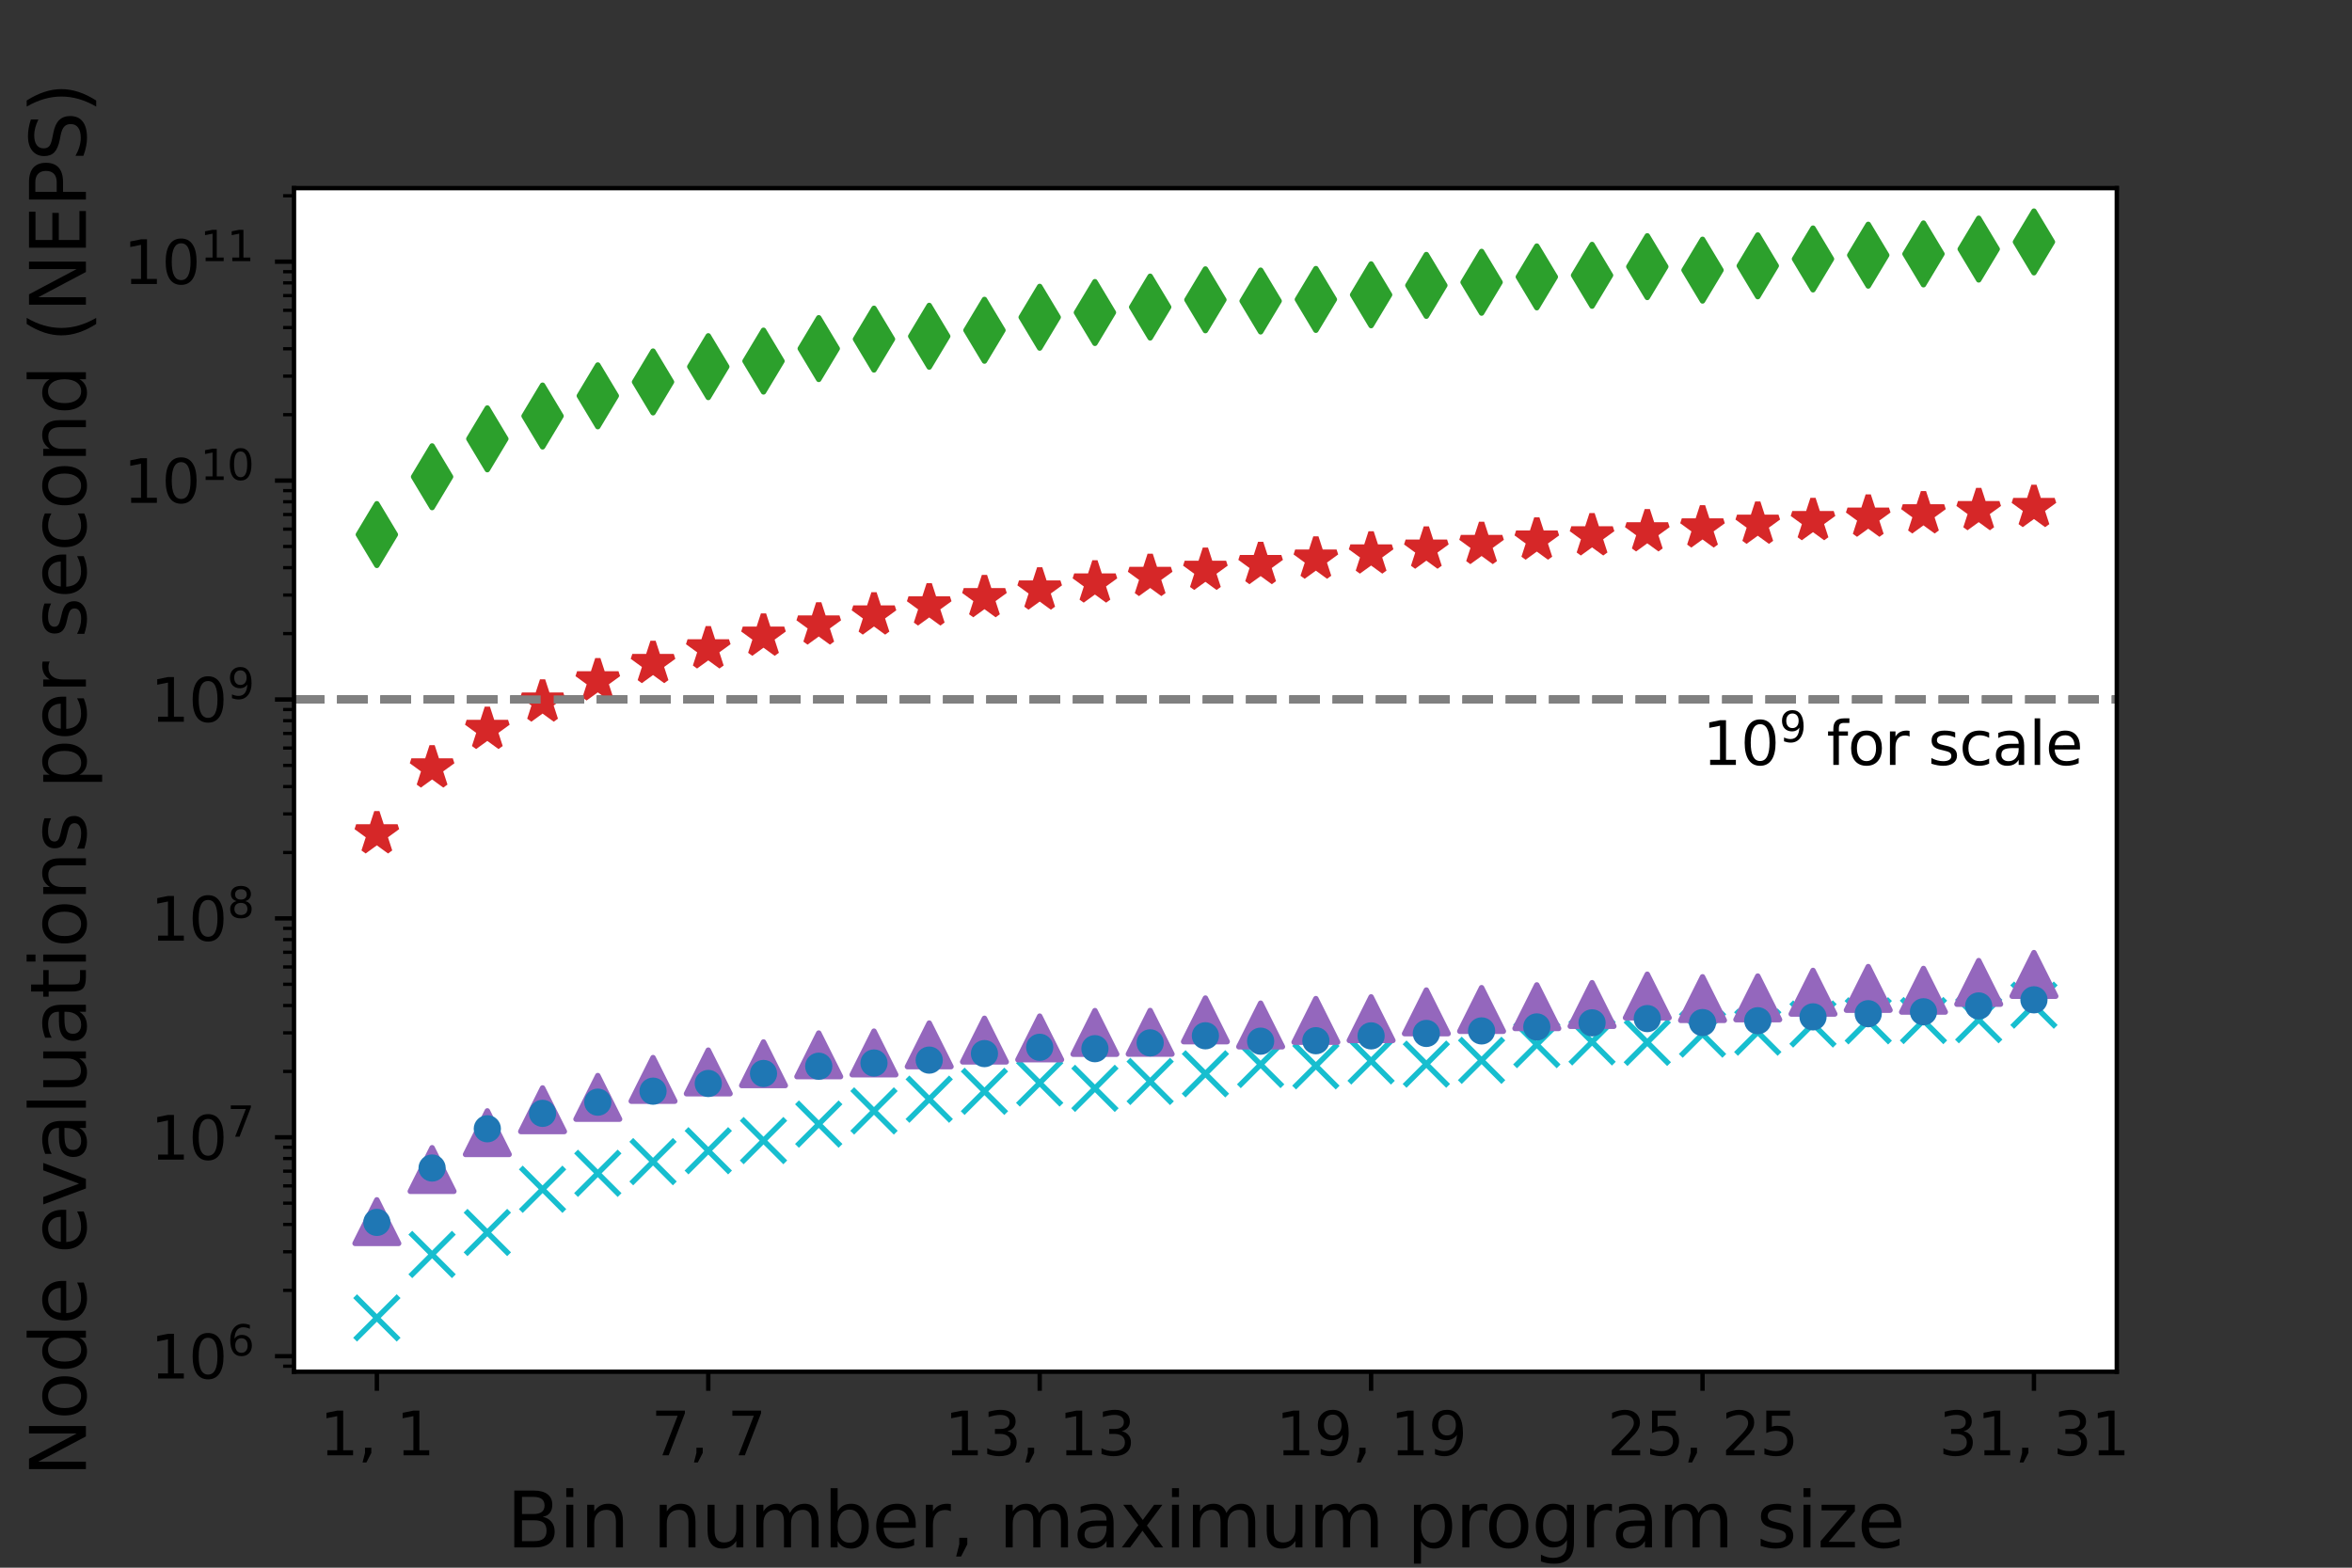 <?xml version="1.0" encoding="utf-8" standalone="no"?>
<!DOCTYPE svg PUBLIC "-//W3C//DTD SVG 1.1//EN"
  "http://www.w3.org/Graphics/SVG/1.1/DTD/svg11.dtd">
<svg xmlns:xlink="http://www.w3.org/1999/xlink" width="432pt" height="288pt" viewBox="0 0 432 288" xmlns="http://www.w3.org/2000/svg" version="1.1">
 <rect x="0" y="0" width="432" height="288" fill="#333333" stroke="none"/>
 <defs>
  <style type="text/css">*{stroke-linejoin: round; stroke-linecap: butt}</style>
 </defs>
 <g id="figure_1">
  <g id="patch_1">
   <path d="M 0 288 
L 432 288 
L 432 0 
L 0 0 
L 0 288 
z
" style="fill: none"/>
  </g>
  <g id="axes_1">
   <g id="patch_2">
    <path d="M 54 252 
L 388.8 252 
L 388.8 34.56 
L 54 34.56 
z
" style="fill: #ffffff"/>
   </g>
   <g id="matplotlib.axis_1">
    <g id="xtick_1">
     <g id="line2d_1">
      <defs>
       <path id="m1e0a5d00b9" d="M 0 0 
L 0 3.5 
" style="stroke: #000000; stroke-width: 0.8"/>
      </defs>
      <g>
       <use xlink:href="#m1e0a5d00b9" x="69.218" y="252" style="stroke: #000000; stroke-width: 0.8"/>
      </g>
     </g>
     <g id="text_1">
      <!-- 1, 1 -->
      <g transform="translate(58.723 267.358)scale(0.11 -0.11)">
       <defs>
        <path id="DejaVuSans-31" d="M 794 531 
L 1825 531 
L 1825 4091 
L 703 3866 
L 703 4441 
L 1819 4666 
L 2450 4666 
L 2450 531 
L 3481 531 
L 3481 0 
L 794 0 
L 794 531 
z
" transform="scale(0.016)"/>
        <path id="DejaVuSans-2c" d="M 750 794 
L 1409 794 
L 1409 256 
L 897 -744 
L 494 -744 
L 750 256 
L 750 794 
z
" transform="scale(0.016)"/>
        <path id="DejaVuSans-20" transform="scale(0.016)"/>
       </defs>
       <use xlink:href="#DejaVuSans-31"/>
       <use xlink:href="#DejaVuSans-2c" x="63.623"/>
       <use xlink:href="#DejaVuSans-20" x="95.41"/>
       <use xlink:href="#DejaVuSans-31" x="127.197"/>
      </g>
     </g>
    </g>
    <g id="xtick_2">
     <g id="line2d_2">
      <g>
       <use xlink:href="#m1e0a5d00b9" x="130.091" y="252" style="stroke: #000000; stroke-width: 0.8"/>
      </g>
     </g>
     <g id="text_2">
      <!-- 7, 7 -->
      <g transform="translate(119.596 267.358)scale(0.11 -0.11)">
       <defs>
        <path id="DejaVuSans-37" d="M 525 4666 
L 3525 4666 
L 3525 4397 
L 1831 0 
L 1172 0 
L 2766 4134 
L 525 4134 
L 525 4666 
z
" transform="scale(0.016)"/>
       </defs>
       <use xlink:href="#DejaVuSans-37"/>
       <use xlink:href="#DejaVuSans-2c" x="63.623"/>
       <use xlink:href="#DejaVuSans-20" x="95.41"/>
       <use xlink:href="#DejaVuSans-37" x="127.197"/>
      </g>
     </g>
    </g>
    <g id="xtick_3">
     <g id="line2d_3">
      <g>
       <use xlink:href="#m1e0a5d00b9" x="190.964" y="252" style="stroke: #000000; stroke-width: 0.8"/>
      </g>
     </g>
     <g id="text_3">
      <!-- 13, 13 -->
      <g transform="translate(173.47 267.358)scale(0.11 -0.11)">
       <defs>
        <path id="DejaVuSans-33" d="M 2597 2516 
Q 3050 2419 3304 2112 
Q 3559 1806 3559 1356 
Q 3559 666 3084 287 
Q 2609 -91 1734 -91 
Q 1441 -91 1130 -33 
Q 819 25 488 141 
L 488 750 
Q 750 597 1062 519 
Q 1375 441 1716 441 
Q 2309 441 2620 675 
Q 2931 909 2931 1356 
Q 2931 1769 2642 2001 
Q 2353 2234 1838 2234 
L 1294 2234 
L 1294 2753 
L 1863 2753 
Q 2328 2753 2575 2939 
Q 2822 3125 2822 3475 
Q 2822 3834 2567 4026 
Q 2313 4219 1838 4219 
Q 1578 4219 1281 4162 
Q 984 4106 628 3988 
L 628 4550 
Q 988 4650 1302 4700 
Q 1616 4750 1894 4750 
Q 2613 4750 3031 4423 
Q 3450 4097 3450 3541 
Q 3450 3153 3228 2886 
Q 3006 2619 2597 2516 
z
" transform="scale(0.016)"/>
       </defs>
       <use xlink:href="#DejaVuSans-31"/>
       <use xlink:href="#DejaVuSans-33" x="63.623"/>
       <use xlink:href="#DejaVuSans-2c" x="127.246"/>
       <use xlink:href="#DejaVuSans-20" x="159.033"/>
       <use xlink:href="#DejaVuSans-31" x="190.82"/>
       <use xlink:href="#DejaVuSans-33" x="254.443"/>
      </g>
     </g>
    </g>
    <g id="xtick_4">
     <g id="line2d_4">
      <g>
       <use xlink:href="#m1e0a5d00b9" x="251.836" y="252" style="stroke: #000000; stroke-width: 0.8"/>
      </g>
     </g>
     <g id="text_4">
      <!-- 19, 19 -->
      <g transform="translate(234.343 267.358)scale(0.11 -0.11)">
       <defs>
        <path id="DejaVuSans-39" d="M 703 97 
L 703 672 
Q 941 559 1184 500 
Q 1428 441 1663 441 
Q 2288 441 2617 861 
Q 2947 1281 2994 2138 
Q 2813 1869 2534 1725 
Q 2256 1581 1919 1581 
Q 1219 1581 811 2004 
Q 403 2428 403 3163 
Q 403 3881 828 4315 
Q 1253 4750 1959 4750 
Q 2769 4750 3195 4129 
Q 3622 3509 3622 2328 
Q 3622 1225 3098 567 
Q 2575 -91 1691 -91 
Q 1453 -91 1209 -44 
Q 966 3 703 97 
z
M 1959 2075 
Q 2384 2075 2632 2365 
Q 2881 2656 2881 3163 
Q 2881 3666 2632 3958 
Q 2384 4250 1959 4250 
Q 1534 4250 1286 3958 
Q 1038 3666 1038 3163 
Q 1038 2656 1286 2365 
Q 1534 2075 1959 2075 
z
" transform="scale(0.016)"/>
       </defs>
       <use xlink:href="#DejaVuSans-31"/>
       <use xlink:href="#DejaVuSans-39" x="63.623"/>
       <use xlink:href="#DejaVuSans-2c" x="127.246"/>
       <use xlink:href="#DejaVuSans-20" x="159.033"/>
       <use xlink:href="#DejaVuSans-31" x="190.82"/>
       <use xlink:href="#DejaVuSans-39" x="254.443"/>
      </g>
     </g>
    </g>
    <g id="xtick_5">
     <g id="line2d_5">
      <g>
       <use xlink:href="#m1e0a5d00b9" x="312.709" y="252" style="stroke: #000000; stroke-width: 0.8"/>
      </g>
     </g>
     <g id="text_5">
      <!-- 25, 25 -->
      <g transform="translate(295.216 267.358)scale(0.11 -0.11)">
       <defs>
        <path id="DejaVuSans-32" d="M 1228 531 
L 3431 531 
L 3431 0 
L 469 0 
L 469 531 
Q 828 903 1448 1529 
Q 2069 2156 2228 2338 
Q 2531 2678 2651 2914 
Q 2772 3150 2772 3378 
Q 2772 3750 2511 3984 
Q 2250 4219 1831 4219 
Q 1534 4219 1204 4116 
Q 875 4013 500 3803 
L 500 4441 
Q 881 4594 1212 4672 
Q 1544 4750 1819 4750 
Q 2544 4750 2975 4387 
Q 3406 4025 3406 3419 
Q 3406 3131 3298 2873 
Q 3191 2616 2906 2266 
Q 2828 2175 2409 1742 
Q 1991 1309 1228 531 
z
" transform="scale(0.016)"/>
        <path id="DejaVuSans-35" d="M 691 4666 
L 3169 4666 
L 3169 4134 
L 1269 4134 
L 1269 2991 
Q 1406 3038 1543 3061 
Q 1681 3084 1819 3084 
Q 2600 3084 3056 2656 
Q 3513 2228 3513 1497 
Q 3513 744 3044 326 
Q 2575 -91 1722 -91 
Q 1428 -91 1123 -41 
Q 819 9 494 109 
L 494 744 
Q 775 591 1075 516 
Q 1375 441 1709 441 
Q 2250 441 2565 725 
Q 2881 1009 2881 1497 
Q 2881 1984 2565 2268 
Q 2250 2553 1709 2553 
Q 1456 2553 1204 2497 
Q 953 2441 691 2322 
L 691 4666 
z
" transform="scale(0.016)"/>
       </defs>
       <use xlink:href="#DejaVuSans-32"/>
       <use xlink:href="#DejaVuSans-35" x="63.623"/>
       <use xlink:href="#DejaVuSans-2c" x="127.246"/>
       <use xlink:href="#DejaVuSans-20" x="159.033"/>
       <use xlink:href="#DejaVuSans-32" x="190.82"/>
       <use xlink:href="#DejaVuSans-35" x="254.443"/>
      </g>
     </g>
    </g>
    <g id="xtick_6">
     <g id="line2d_6">
      <g>
       <use xlink:href="#m1e0a5d00b9" x="373.582" y="252" style="stroke: #000000; stroke-width: 0.8"/>
      </g>
     </g>
     <g id="text_6">
      <!-- 31, 31 -->
      <g transform="translate(356.088 267.358)scale(0.11 -0.11)">
       <use xlink:href="#DejaVuSans-33"/>
       <use xlink:href="#DejaVuSans-31" x="63.623"/>
       <use xlink:href="#DejaVuSans-2c" x="127.246"/>
       <use xlink:href="#DejaVuSans-20" x="159.033"/>
       <use xlink:href="#DejaVuSans-33" x="190.82"/>
       <use xlink:href="#DejaVuSans-31" x="254.443"/>
      </g>
     </g>
    </g>
    <g id="text_7">
     <!-- Bin number, maximum program size -->
     <g transform="translate(93.055 284.284)scale(0.14 -0.14)">
      <defs>
       <path id="DejaVuSans-42" d="M 1259 2228 
L 1259 519 
L 2272 519 
Q 2781 519 3026 730 
Q 3272 941 3272 1375 
Q 3272 1813 3026 2020 
Q 2781 2228 2272 2228 
L 1259 2228 
z
M 1259 4147 
L 1259 2741 
L 2194 2741 
Q 2656 2741 2882 2914 
Q 3109 3088 3109 3444 
Q 3109 3797 2882 3972 
Q 2656 4147 2194 4147 
L 1259 4147 
z
M 628 4666 
L 2241 4666 
Q 2963 4666 3353 4366 
Q 3744 4066 3744 3513 
Q 3744 3084 3544 2831 
Q 3344 2578 2956 2516 
Q 3422 2416 3680 2098 
Q 3938 1781 3938 1306 
Q 3938 681 3513 340 
Q 3088 0 2303 0 
L 628 0 
L 628 4666 
z
" transform="scale(0.016)"/>
       <path id="DejaVuSans-69" d="M 603 3500 
L 1178 3500 
L 1178 0 
L 603 0 
L 603 3500 
z
M 603 4863 
L 1178 4863 
L 1178 4134 
L 603 4134 
L 603 4863 
z
" transform="scale(0.016)"/>
       <path id="DejaVuSans-6e" d="M 3513 2113 
L 3513 0 
L 2938 0 
L 2938 2094 
Q 2938 2591 2744 2837 
Q 2550 3084 2163 3084 
Q 1697 3084 1428 2787 
Q 1159 2491 1159 1978 
L 1159 0 
L 581 0 
L 581 3500 
L 1159 3500 
L 1159 2956 
Q 1366 3272 1645 3428 
Q 1925 3584 2291 3584 
Q 2894 3584 3203 3211 
Q 3513 2838 3513 2113 
z
" transform="scale(0.016)"/>
       <path id="DejaVuSans-75" d="M 544 1381 
L 544 3500 
L 1119 3500 
L 1119 1403 
Q 1119 906 1312 657 
Q 1506 409 1894 409 
Q 2359 409 2629 706 
Q 2900 1003 2900 1516 
L 2900 3500 
L 3475 3500 
L 3475 0 
L 2900 0 
L 2900 538 
Q 2691 219 2414 64 
Q 2138 -91 1772 -91 
Q 1169 -91 856 284 
Q 544 659 544 1381 
z
M 1991 3584 
L 1991 3584 
z
" transform="scale(0.016)"/>
       <path id="DejaVuSans-6d" d="M 3328 2828 
Q 3544 3216 3844 3400 
Q 4144 3584 4550 3584 
Q 5097 3584 5394 3201 
Q 5691 2819 5691 2113 
L 5691 0 
L 5113 0 
L 5113 2094 
Q 5113 2597 4934 2840 
Q 4756 3084 4391 3084 
Q 3944 3084 3684 2787 
Q 3425 2491 3425 1978 
L 3425 0 
L 2847 0 
L 2847 2094 
Q 2847 2600 2669 2842 
Q 2491 3084 2119 3084 
Q 1678 3084 1418 2786 
Q 1159 2488 1159 1978 
L 1159 0 
L 581 0 
L 581 3500 
L 1159 3500 
L 1159 2956 
Q 1356 3278 1631 3431 
Q 1906 3584 2284 3584 
Q 2666 3584 2933 3390 
Q 3200 3197 3328 2828 
z
" transform="scale(0.016)"/>
       <path id="DejaVuSans-62" d="M 3116 1747 
Q 3116 2381 2855 2742 
Q 2594 3103 2138 3103 
Q 1681 3103 1420 2742 
Q 1159 2381 1159 1747 
Q 1159 1113 1420 752 
Q 1681 391 2138 391 
Q 2594 391 2855 752 
Q 3116 1113 3116 1747 
z
M 1159 2969 
Q 1341 3281 1617 3432 
Q 1894 3584 2278 3584 
Q 2916 3584 3314 3078 
Q 3713 2572 3713 1747 
Q 3713 922 3314 415 
Q 2916 -91 2278 -91 
Q 1894 -91 1617 61 
Q 1341 213 1159 525 
L 1159 0 
L 581 0 
L 581 4863 
L 1159 4863 
L 1159 2969 
z
" transform="scale(0.016)"/>
       <path id="DejaVuSans-65" d="M 3597 1894 
L 3597 1613 
L 953 1613 
Q 991 1019 1311 708 
Q 1631 397 2203 397 
Q 2534 397 2845 478 
Q 3156 559 3463 722 
L 3463 178 
Q 3153 47 2828 -22 
Q 2503 -91 2169 -91 
Q 1331 -91 842 396 
Q 353 884 353 1716 
Q 353 2575 817 3079 
Q 1281 3584 2069 3584 
Q 2775 3584 3186 3129 
Q 3597 2675 3597 1894 
z
M 3022 2063 
Q 3016 2534 2758 2815 
Q 2500 3097 2075 3097 
Q 1594 3097 1305 2825 
Q 1016 2553 972 2059 
L 3022 2063 
z
" transform="scale(0.016)"/>
       <path id="DejaVuSans-72" d="M 2631 2963 
Q 2534 3019 2420 3045 
Q 2306 3072 2169 3072 
Q 1681 3072 1420 2755 
Q 1159 2438 1159 1844 
L 1159 0 
L 581 0 
L 581 3500 
L 1159 3500 
L 1159 2956 
Q 1341 3275 1631 3429 
Q 1922 3584 2338 3584 
Q 2397 3584 2469 3576 
Q 2541 3569 2628 3553 
L 2631 2963 
z
" transform="scale(0.016)"/>
       <path id="DejaVuSans-61" d="M 2194 1759 
Q 1497 1759 1228 1600 
Q 959 1441 959 1056 
Q 959 750 1161 570 
Q 1363 391 1709 391 
Q 2188 391 2477 730 
Q 2766 1069 2766 1631 
L 2766 1759 
L 2194 1759 
z
M 3341 1997 
L 3341 0 
L 2766 0 
L 2766 531 
Q 2569 213 2275 61 
Q 1981 -91 1556 -91 
Q 1019 -91 701 211 
Q 384 513 384 1019 
Q 384 1609 779 1909 
Q 1175 2209 1959 2209 
L 2766 2209 
L 2766 2266 
Q 2766 2663 2505 2880 
Q 2244 3097 1772 3097 
Q 1472 3097 1187 3025 
Q 903 2953 641 2809 
L 641 3341 
Q 956 3463 1253 3523 
Q 1550 3584 1831 3584 
Q 2591 3584 2966 3190 
Q 3341 2797 3341 1997 
z
" transform="scale(0.016)"/>
       <path id="DejaVuSans-78" d="M 3513 3500 
L 2247 1797 
L 3578 0 
L 2900 0 
L 1881 1375 
L 863 0 
L 184 0 
L 1544 1831 
L 300 3500 
L 978 3500 
L 1906 2253 
L 2834 3500 
L 3513 3500 
z
" transform="scale(0.016)"/>
       <path id="DejaVuSans-70" d="M 1159 525 
L 1159 -1331 
L 581 -1331 
L 581 3500 
L 1159 3500 
L 1159 2969 
Q 1341 3281 1617 3432 
Q 1894 3584 2278 3584 
Q 2916 3584 3314 3078 
Q 3713 2572 3713 1747 
Q 3713 922 3314 415 
Q 2916 -91 2278 -91 
Q 1894 -91 1617 61 
Q 1341 213 1159 525 
z
M 3116 1747 
Q 3116 2381 2855 2742 
Q 2594 3103 2138 3103 
Q 1681 3103 1420 2742 
Q 1159 2381 1159 1747 
Q 1159 1113 1420 752 
Q 1681 391 2138 391 
Q 2594 391 2855 752 
Q 3116 1113 3116 1747 
z
" transform="scale(0.016)"/>
       <path id="DejaVuSans-6f" d="M 1959 3097 
Q 1497 3097 1228 2736 
Q 959 2375 959 1747 
Q 959 1119 1226 758 
Q 1494 397 1959 397 
Q 2419 397 2687 759 
Q 2956 1122 2956 1747 
Q 2956 2369 2687 2733 
Q 2419 3097 1959 3097 
z
M 1959 3584 
Q 2709 3584 3137 3096 
Q 3566 2609 3566 1747 
Q 3566 888 3137 398 
Q 2709 -91 1959 -91 
Q 1206 -91 779 398 
Q 353 888 353 1747 
Q 353 2609 779 3096 
Q 1206 3584 1959 3584 
z
" transform="scale(0.016)"/>
       <path id="DejaVuSans-67" d="M 2906 1791 
Q 2906 2416 2648 2759 
Q 2391 3103 1925 3103 
Q 1463 3103 1205 2759 
Q 947 2416 947 1791 
Q 947 1169 1205 825 
Q 1463 481 1925 481 
Q 2391 481 2648 825 
Q 2906 1169 2906 1791 
z
M 3481 434 
Q 3481 -459 3084 -895 
Q 2688 -1331 1869 -1331 
Q 1566 -1331 1297 -1286 
Q 1028 -1241 775 -1147 
L 775 -588 
Q 1028 -725 1275 -790 
Q 1522 -856 1778 -856 
Q 2344 -856 2625 -561 
Q 2906 -266 2906 331 
L 2906 616 
Q 2728 306 2450 153 
Q 2172 0 1784 0 
Q 1141 0 747 490 
Q 353 981 353 1791 
Q 353 2603 747 3093 
Q 1141 3584 1784 3584 
Q 2172 3584 2450 3431 
Q 2728 3278 2906 2969 
L 2906 3500 
L 3481 3500 
L 3481 434 
z
" transform="scale(0.016)"/>
       <path id="DejaVuSans-73" d="M 2834 3397 
L 2834 2853 
Q 2591 2978 2328 3040 
Q 2066 3103 1784 3103 
Q 1356 3103 1142 2972 
Q 928 2841 928 2578 
Q 928 2378 1081 2264 
Q 1234 2150 1697 2047 
L 1894 2003 
Q 2506 1872 2764 1633 
Q 3022 1394 3022 966 
Q 3022 478 2636 193 
Q 2250 -91 1575 -91 
Q 1294 -91 989 -36 
Q 684 19 347 128 
L 347 722 
Q 666 556 975 473 
Q 1284 391 1588 391 
Q 1994 391 2212 530 
Q 2431 669 2431 922 
Q 2431 1156 2273 1281 
Q 2116 1406 1581 1522 
L 1381 1569 
Q 847 1681 609 1914 
Q 372 2147 372 2553 
Q 372 3047 722 3315 
Q 1072 3584 1716 3584 
Q 2034 3584 2315 3537 
Q 2597 3491 2834 3397 
z
" transform="scale(0.016)"/>
       <path id="DejaVuSans-7a" d="M 353 3500 
L 3084 3500 
L 3084 2975 
L 922 459 
L 3084 459 
L 3084 0 
L 275 0 
L 275 525 
L 2438 3041 
L 353 3041 
L 353 3500 
z
" transform="scale(0.016)"/>
      </defs>
      <use xlink:href="#DejaVuSans-42"/>
      <use xlink:href="#DejaVuSans-69" x="68.604"/>
      <use xlink:href="#DejaVuSans-6e" x="96.387"/>
      <use xlink:href="#DejaVuSans-20" x="159.766"/>
      <use xlink:href="#DejaVuSans-6e" x="191.553"/>
      <use xlink:href="#DejaVuSans-75" x="254.932"/>
      <use xlink:href="#DejaVuSans-6d" x="318.311"/>
      <use xlink:href="#DejaVuSans-62" x="415.723"/>
      <use xlink:href="#DejaVuSans-65" x="479.199"/>
      <use xlink:href="#DejaVuSans-72" x="540.723"/>
      <use xlink:href="#DejaVuSans-2c" x="581.836"/>
      <use xlink:href="#DejaVuSans-20" x="613.623"/>
      <use xlink:href="#DejaVuSans-6d" x="645.41"/>
      <use xlink:href="#DejaVuSans-61" x="742.822"/>
      <use xlink:href="#DejaVuSans-78" x="804.102"/>
      <use xlink:href="#DejaVuSans-69" x="863.281"/>
      <use xlink:href="#DejaVuSans-6d" x="891.064"/>
      <use xlink:href="#DejaVuSans-75" x="988.477"/>
      <use xlink:href="#DejaVuSans-6d" x="1051.855"/>
      <use xlink:href="#DejaVuSans-20" x="1149.268"/>
      <use xlink:href="#DejaVuSans-70" x="1181.055"/>
      <use xlink:href="#DejaVuSans-72" x="1244.531"/>
      <use xlink:href="#DejaVuSans-6f" x="1283.395"/>
      <use xlink:href="#DejaVuSans-67" x="1344.576"/>
      <use xlink:href="#DejaVuSans-72" x="1408.053"/>
      <use xlink:href="#DejaVuSans-61" x="1449.166"/>
      <use xlink:href="#DejaVuSans-6d" x="1510.445"/>
      <use xlink:href="#DejaVuSans-20" x="1607.857"/>
      <use xlink:href="#DejaVuSans-73" x="1639.645"/>
      <use xlink:href="#DejaVuSans-69" x="1691.744"/>
      <use xlink:href="#DejaVuSans-7a" x="1719.527"/>
      <use xlink:href="#DejaVuSans-65" x="1772.018"/>
     </g>
    </g>
   </g>
   <g id="matplotlib.axis_2">
    <g id="ytick_1">
     <g id="line2d_7">
      <defs>
       <path id="me1d677d382" d="M 0 0 
L -3.5 0 
" style="stroke: #000000; stroke-width: 0.8"/>
      </defs>
      <g>
       <use xlink:href="#me1d677d382" x="54" y="249.148" style="stroke: #000000; stroke-width: 0.8"/>
      </g>
     </g>
     <g id="text_8">
      <!-- $\mathdefault{10^{6}}$ -->
      <g transform="translate(27.64 253.327)scale(0.11 -0.11)">
       <defs>
        <path id="DejaVuSans-30" d="M 2034 4250 
Q 1547 4250 1301 3770 
Q 1056 3291 1056 2328 
Q 1056 1369 1301 889 
Q 1547 409 2034 409 
Q 2525 409 2770 889 
Q 3016 1369 3016 2328 
Q 3016 3291 2770 3770 
Q 2525 4250 2034 4250 
z
M 2034 4750 
Q 2819 4750 3233 4129 
Q 3647 3509 3647 2328 
Q 3647 1150 3233 529 
Q 2819 -91 2034 -91 
Q 1250 -91 836 529 
Q 422 1150 422 2328 
Q 422 3509 836 4129 
Q 1250 4750 2034 4750 
z
" transform="scale(0.016)"/>
        <path id="DejaVuSans-36" d="M 2113 2584 
Q 1688 2584 1439 2293 
Q 1191 2003 1191 1497 
Q 1191 994 1439 701 
Q 1688 409 2113 409 
Q 2538 409 2786 701 
Q 3034 994 3034 1497 
Q 3034 2003 2786 2293 
Q 2538 2584 2113 2584 
z
M 3366 4563 
L 3366 3988 
Q 3128 4100 2886 4159 
Q 2644 4219 2406 4219 
Q 1781 4219 1451 3797 
Q 1122 3375 1075 2522 
Q 1259 2794 1537 2939 
Q 1816 3084 2150 3084 
Q 2853 3084 3261 2657 
Q 3669 2231 3669 1497 
Q 3669 778 3244 343 
Q 2819 -91 2113 -91 
Q 1303 -91 875 529 
Q 447 1150 447 2328 
Q 447 3434 972 4092 
Q 1497 4750 2381 4750 
Q 2619 4750 2861 4703 
Q 3103 4656 3366 4563 
z
" transform="scale(0.016)"/>
       </defs>
       <use xlink:href="#DejaVuSans-31" transform="translate(0 0.766)"/>
       <use xlink:href="#DejaVuSans-30" transform="translate(63.623 0.766)"/>
       <use xlink:href="#DejaVuSans-36" transform="translate(128.203 39.047)scale(0.7)"/>
      </g>
     </g>
    </g>
    <g id="ytick_2">
     <g id="line2d_8">
      <g>
       <use xlink:href="#me1d677d382" x="54" y="208.933" style="stroke: #000000; stroke-width: 0.8"/>
      </g>
     </g>
     <g id="text_9">
      <!-- $\mathdefault{10^{7}}$ -->
      <g transform="translate(27.64 213.112)scale(0.11 -0.11)">
       <use xlink:href="#DejaVuSans-31" transform="translate(0 0.684)"/>
       <use xlink:href="#DejaVuSans-30" transform="translate(63.623 0.684)"/>
       <use xlink:href="#DejaVuSans-37" transform="translate(128.203 38.966)scale(0.7)"/>
      </g>
     </g>
    </g>
    <g id="ytick_3">
     <g id="line2d_9">
      <g>
       <use xlink:href="#me1d677d382" x="54" y="168.718" style="stroke: #000000; stroke-width: 0.8"/>
      </g>
     </g>
     <g id="text_10">
      <!-- $\mathdefault{10^{8}}$ -->
      <g transform="translate(27.64 172.897)scale(0.11 -0.11)">
       <defs>
        <path id="DejaVuSans-38" d="M 2034 2216 
Q 1584 2216 1326 1975 
Q 1069 1734 1069 1313 
Q 1069 891 1326 650 
Q 1584 409 2034 409 
Q 2484 409 2743 651 
Q 3003 894 3003 1313 
Q 3003 1734 2745 1975 
Q 2488 2216 2034 2216 
z
M 1403 2484 
Q 997 2584 770 2862 
Q 544 3141 544 3541 
Q 544 4100 942 4425 
Q 1341 4750 2034 4750 
Q 2731 4750 3128 4425 
Q 3525 4100 3525 3541 
Q 3525 3141 3298 2862 
Q 3072 2584 2669 2484 
Q 3125 2378 3379 2068 
Q 3634 1759 3634 1313 
Q 3634 634 3220 271 
Q 2806 -91 2034 -91 
Q 1263 -91 848 271 
Q 434 634 434 1313 
Q 434 1759 690 2068 
Q 947 2378 1403 2484 
z
M 1172 3481 
Q 1172 3119 1398 2916 
Q 1625 2713 2034 2713 
Q 2441 2713 2670 2916 
Q 2900 3119 2900 3481 
Q 2900 3844 2670 4047 
Q 2441 4250 2034 4250 
Q 1625 4250 1398 4047 
Q 1172 3844 1172 3481 
z
" transform="scale(0.016)"/>
       </defs>
       <use xlink:href="#DejaVuSans-31" transform="translate(0 0.766)"/>
       <use xlink:href="#DejaVuSans-30" transform="translate(63.623 0.766)"/>
       <use xlink:href="#DejaVuSans-38" transform="translate(128.203 39.047)scale(0.7)"/>
      </g>
     </g>
    </g>
    <g id="ytick_4">
     <g id="line2d_10">
      <g>
       <use xlink:href="#me1d677d382" x="54" y="128.504" style="stroke: #000000; stroke-width: 0.8"/>
      </g>
     </g>
     <g id="text_11">
      <!-- $\mathdefault{10^{9}}$ -->
      <g transform="translate(27.64 132.683)scale(0.11 -0.11)">
       <use xlink:href="#DejaVuSans-31" transform="translate(0 0.766)"/>
       <use xlink:href="#DejaVuSans-30" transform="translate(63.623 0.766)"/>
       <use xlink:href="#DejaVuSans-39" transform="translate(128.203 39.047)scale(0.7)"/>
      </g>
     </g>
    </g>
    <g id="ytick_5">
     <g id="line2d_11">
      <g>
       <use xlink:href="#me1d677d382" x="54" y="88.289" style="stroke: #000000; stroke-width: 0.8"/>
      </g>
     </g>
     <g id="text_12">
      <!-- $\mathdefault{10^{10}}$ -->
      <g transform="translate(22.69 92.468)scale(0.11 -0.11)">
       <use xlink:href="#DejaVuSans-31" transform="translate(0 0.766)"/>
       <use xlink:href="#DejaVuSans-30" transform="translate(63.623 0.766)"/>
       <use xlink:href="#DejaVuSans-31" transform="translate(128.203 39.047)scale(0.7)"/>
       <use xlink:href="#DejaVuSans-30" transform="translate(172.739 39.047)scale(0.7)"/>
      </g>
     </g>
    </g>
    <g id="ytick_6">
     <g id="line2d_12">
      <g>
       <use xlink:href="#me1d677d382" x="54" y="48.074" style="stroke: #000000; stroke-width: 0.8"/>
      </g>
     </g>
     <g id="text_13">
      <!-- $\mathdefault{10^{11}}$ -->
      <g transform="translate(22.69 52.253)scale(0.11 -0.11)">
       <use xlink:href="#DejaVuSans-31" transform="translate(0 0.684)"/>
       <use xlink:href="#DejaVuSans-30" transform="translate(63.623 0.684)"/>
       <use xlink:href="#DejaVuSans-31" transform="translate(128.203 38.966)scale(0.7)"/>
       <use xlink:href="#DejaVuSans-31" transform="translate(172.739 38.966)scale(0.7)"/>
      </g>
     </g>
    </g>
    <g id="ytick_7">
     <g id="line2d_13">
      <defs>
       <path id="m7155f9c408" d="M 0 0 
L -2 0 
" style="stroke: #000000; stroke-width: 0.6"/>
      </defs>
      <g>
       <use xlink:href="#m7155f9c408" x="54" y="250.988" style="stroke: #000000; stroke-width: 0.6"/>
      </g>
     </g>
    </g>
    <g id="ytick_8">
     <g id="line2d_14">
      <g>
       <use xlink:href="#m7155f9c408" x="54" y="237.042" style="stroke: #000000; stroke-width: 0.6"/>
      </g>
     </g>
    </g>
    <g id="ytick_9">
     <g id="line2d_15">
      <g>
       <use xlink:href="#m7155f9c408" x="54" y="229.96" style="stroke: #000000; stroke-width: 0.6"/>
      </g>
     </g>
    </g>
    <g id="ytick_10">
     <g id="line2d_16">
      <g>
       <use xlink:href="#m7155f9c408" x="54" y="224.936" style="stroke: #000000; stroke-width: 0.6"/>
      </g>
     </g>
    </g>
    <g id="ytick_11">
     <g id="line2d_17">
      <g>
       <use xlink:href="#m7155f9c408" x="54" y="221.039" style="stroke: #000000; stroke-width: 0.6"/>
      </g>
     </g>
    </g>
    <g id="ytick_12">
     <g id="line2d_18">
      <g>
       <use xlink:href="#m7155f9c408" x="54" y="217.855" style="stroke: #000000; stroke-width: 0.6"/>
      </g>
     </g>
    </g>
    <g id="ytick_13">
     <g id="line2d_19">
      <g>
       <use xlink:href="#m7155f9c408" x="54" y="215.162" style="stroke: #000000; stroke-width: 0.6"/>
      </g>
     </g>
    </g>
    <g id="ytick_14">
     <g id="line2d_20">
      <g>
       <use xlink:href="#m7155f9c408" x="54" y="212.83" style="stroke: #000000; stroke-width: 0.6"/>
      </g>
     </g>
    </g>
    <g id="ytick_15">
     <g id="line2d_21">
      <g>
       <use xlink:href="#m7155f9c408" x="54" y="210.773" style="stroke: #000000; stroke-width: 0.6"/>
      </g>
     </g>
    </g>
    <g id="ytick_16">
     <g id="line2d_22">
      <g>
       <use xlink:href="#m7155f9c408" x="54" y="196.827" style="stroke: #000000; stroke-width: 0.6"/>
      </g>
     </g>
    </g>
    <g id="ytick_17">
     <g id="line2d_23">
      <g>
       <use xlink:href="#m7155f9c408" x="54" y="189.746" style="stroke: #000000; stroke-width: 0.6"/>
      </g>
     </g>
    </g>
    <g id="ytick_18">
     <g id="line2d_24">
      <g>
       <use xlink:href="#m7155f9c408" x="54" y="184.721" style="stroke: #000000; stroke-width: 0.6"/>
      </g>
     </g>
    </g>
    <g id="ytick_19">
     <g id="line2d_25">
      <g>
       <use xlink:href="#m7155f9c408" x="54" y="180.824" style="stroke: #000000; stroke-width: 0.6"/>
      </g>
     </g>
    </g>
    <g id="ytick_20">
     <g id="line2d_26">
      <g>
       <use xlink:href="#m7155f9c408" x="54" y="177.64" style="stroke: #000000; stroke-width: 0.6"/>
      </g>
     </g>
    </g>
    <g id="ytick_21">
     <g id="line2d_27">
      <g>
       <use xlink:href="#m7155f9c408" x="54" y="174.948" style="stroke: #000000; stroke-width: 0.6"/>
      </g>
     </g>
    </g>
    <g id="ytick_22">
     <g id="line2d_28">
      <g>
       <use xlink:href="#m7155f9c408" x="54" y="172.615" style="stroke: #000000; stroke-width: 0.6"/>
      </g>
     </g>
    </g>
    <g id="ytick_23">
     <g id="line2d_29">
      <g>
       <use xlink:href="#m7155f9c408" x="54" y="170.558" style="stroke: #000000; stroke-width: 0.6"/>
      </g>
     </g>
    </g>
    <g id="ytick_24">
     <g id="line2d_30">
      <g>
       <use xlink:href="#m7155f9c408" x="54" y="156.612" style="stroke: #000000; stroke-width: 0.6"/>
      </g>
     </g>
    </g>
    <g id="ytick_25">
     <g id="line2d_31">
      <g>
       <use xlink:href="#m7155f9c408" x="54" y="149.531" style="stroke: #000000; stroke-width: 0.6"/>
      </g>
     </g>
    </g>
    <g id="ytick_26">
     <g id="line2d_32">
      <g>
       <use xlink:href="#m7155f9c408" x="54" y="144.507" style="stroke: #000000; stroke-width: 0.6"/>
      </g>
     </g>
    </g>
    <g id="ytick_27">
     <g id="line2d_33">
      <g>
       <use xlink:href="#m7155f9c408" x="54" y="140.609" style="stroke: #000000; stroke-width: 0.6"/>
      </g>
     </g>
    </g>
    <g id="ytick_28">
     <g id="line2d_34">
      <g>
       <use xlink:href="#m7155f9c408" x="54" y="137.425" style="stroke: #000000; stroke-width: 0.6"/>
      </g>
     </g>
    </g>
    <g id="ytick_29">
     <g id="line2d_35">
      <g>
       <use xlink:href="#m7155f9c408" x="54" y="134.733" style="stroke: #000000; stroke-width: 0.6"/>
      </g>
     </g>
    </g>
    <g id="ytick_30">
     <g id="line2d_36">
      <g>
       <use xlink:href="#m7155f9c408" x="54" y="132.401" style="stroke: #000000; stroke-width: 0.6"/>
      </g>
     </g>
    </g>
    <g id="ytick_31">
     <g id="line2d_37">
      <g>
       <use xlink:href="#m7155f9c408" x="54" y="130.344" style="stroke: #000000; stroke-width: 0.6"/>
      </g>
     </g>
    </g>
    <g id="ytick_32">
     <g id="line2d_38">
      <g>
       <use xlink:href="#m7155f9c408" x="54" y="116.398" style="stroke: #000000; stroke-width: 0.6"/>
      </g>
     </g>
    </g>
    <g id="ytick_33">
     <g id="line2d_39">
      <g>
       <use xlink:href="#m7155f9c408" x="54" y="109.316" style="stroke: #000000; stroke-width: 0.6"/>
      </g>
     </g>
    </g>
    <g id="ytick_34">
     <g id="line2d_40">
      <g>
       <use xlink:href="#m7155f9c408" x="54" y="104.292" style="stroke: #000000; stroke-width: 0.6"/>
      </g>
     </g>
    </g>
    <g id="ytick_35">
     <g id="line2d_41">
      <g>
       <use xlink:href="#m7155f9c408" x="54" y="100.395" style="stroke: #000000; stroke-width: 0.6"/>
      </g>
     </g>
    </g>
    <g id="ytick_36">
     <g id="line2d_42">
      <g>
       <use xlink:href="#m7155f9c408" x="54" y="97.21" style="stroke: #000000; stroke-width: 0.6"/>
      </g>
     </g>
    </g>
    <g id="ytick_37">
     <g id="line2d_43">
      <g>
       <use xlink:href="#m7155f9c408" x="54" y="94.518" style="stroke: #000000; stroke-width: 0.6"/>
      </g>
     </g>
    </g>
    <g id="ytick_38">
     <g id="line2d_44">
      <g>
       <use xlink:href="#m7155f9c408" x="54" y="92.186" style="stroke: #000000; stroke-width: 0.6"/>
      </g>
     </g>
    </g>
    <g id="ytick_39">
     <g id="line2d_45">
      <g>
       <use xlink:href="#m7155f9c408" x="54" y="90.129" style="stroke: #000000; stroke-width: 0.6"/>
      </g>
     </g>
    </g>
    <g id="ytick_40">
     <g id="line2d_46">
      <g>
       <use xlink:href="#m7155f9c408" x="54" y="76.183" style="stroke: #000000; stroke-width: 0.6"/>
      </g>
     </g>
    </g>
    <g id="ytick_41">
     <g id="line2d_47">
      <g>
       <use xlink:href="#m7155f9c408" x="54" y="69.101" style="stroke: #000000; stroke-width: 0.6"/>
      </g>
     </g>
    </g>
    <g id="ytick_42">
     <g id="line2d_48">
      <g>
       <use xlink:href="#m7155f9c408" x="54" y="64.077" style="stroke: #000000; stroke-width: 0.6"/>
      </g>
     </g>
    </g>
    <g id="ytick_43">
     <g id="line2d_49">
      <g>
       <use xlink:href="#m7155f9c408" x="54" y="60.18" style="stroke: #000000; stroke-width: 0.6"/>
      </g>
     </g>
    </g>
    <g id="ytick_44">
     <g id="line2d_50">
      <g>
       <use xlink:href="#m7155f9c408" x="54" y="56.996" style="stroke: #000000; stroke-width: 0.6"/>
      </g>
     </g>
    </g>
    <g id="ytick_45">
     <g id="line2d_51">
      <g>
       <use xlink:href="#m7155f9c408" x="54" y="54.303" style="stroke: #000000; stroke-width: 0.6"/>
      </g>
     </g>
    </g>
    <g id="ytick_46">
     <g id="line2d_52">
      <g>
       <use xlink:href="#m7155f9c408" x="54" y="51.971" style="stroke: #000000; stroke-width: 0.6"/>
      </g>
     </g>
    </g>
    <g id="ytick_47">
     <g id="line2d_53">
      <g>
       <use xlink:href="#m7155f9c408" x="54" y="49.914" style="stroke: #000000; stroke-width: 0.6"/>
      </g>
     </g>
    </g>
    <g id="ytick_48">
     <g id="line2d_54">
      <g>
       <use xlink:href="#m7155f9c408" x="54" y="35.968" style="stroke: #000000; stroke-width: 0.6"/>
      </g>
     </g>
    </g>
    <g id="text_14">
     <!-- Node evaluations per second (NEPS) -->
     <g transform="translate(15.778 271.297)rotate(-90)scale(0.14 -0.14)">
      <defs>
       <path id="DejaVuSans-4e" d="M 628 4666 
L 1478 4666 
L 3547 763 
L 3547 4666 
L 4159 4666 
L 4159 0 
L 3309 0 
L 1241 3903 
L 1241 0 
L 628 0 
L 628 4666 
z
" transform="scale(0.016)"/>
       <path id="DejaVuSans-64" d="M 2906 2969 
L 2906 4863 
L 3481 4863 
L 3481 0 
L 2906 0 
L 2906 525 
Q 2725 213 2448 61 
Q 2172 -91 1784 -91 
Q 1150 -91 751 415 
Q 353 922 353 1747 
Q 353 2572 751 3078 
Q 1150 3584 1784 3584 
Q 2172 3584 2448 3432 
Q 2725 3281 2906 2969 
z
M 947 1747 
Q 947 1113 1208 752 
Q 1469 391 1925 391 
Q 2381 391 2643 752 
Q 2906 1113 2906 1747 
Q 2906 2381 2643 2742 
Q 2381 3103 1925 3103 
Q 1469 3103 1208 2742 
Q 947 2381 947 1747 
z
" transform="scale(0.016)"/>
       <path id="DejaVuSans-76" d="M 191 3500 
L 800 3500 
L 1894 563 
L 2988 3500 
L 3597 3500 
L 2284 0 
L 1503 0 
L 191 3500 
z
" transform="scale(0.016)"/>
       <path id="DejaVuSans-6c" d="M 603 4863 
L 1178 4863 
L 1178 0 
L 603 0 
L 603 4863 
z
" transform="scale(0.016)"/>
       <path id="DejaVuSans-74" d="M 1172 4494 
L 1172 3500 
L 2356 3500 
L 2356 3053 
L 1172 3053 
L 1172 1153 
Q 1172 725 1289 603 
Q 1406 481 1766 481 
L 2356 481 
L 2356 0 
L 1766 0 
Q 1100 0 847 248 
Q 594 497 594 1153 
L 594 3053 
L 172 3053 
L 172 3500 
L 594 3500 
L 594 4494 
L 1172 4494 
z
" transform="scale(0.016)"/>
       <path id="DejaVuSans-63" d="M 3122 3366 
L 3122 2828 
Q 2878 2963 2633 3030 
Q 2388 3097 2138 3097 
Q 1578 3097 1268 2742 
Q 959 2388 959 1747 
Q 959 1106 1268 751 
Q 1578 397 2138 397 
Q 2388 397 2633 464 
Q 2878 531 3122 666 
L 3122 134 
Q 2881 22 2623 -34 
Q 2366 -91 2075 -91 
Q 1284 -91 818 406 
Q 353 903 353 1747 
Q 353 2603 823 3093 
Q 1294 3584 2113 3584 
Q 2378 3584 2631 3529 
Q 2884 3475 3122 3366 
z
" transform="scale(0.016)"/>
       <path id="DejaVuSans-28" d="M 1984 4856 
Q 1566 4138 1362 3434 
Q 1159 2731 1159 2009 
Q 1159 1288 1364 580 
Q 1569 -128 1984 -844 
L 1484 -844 
Q 1016 -109 783 600 
Q 550 1309 550 2009 
Q 550 2706 781 3412 
Q 1013 4119 1484 4856 
L 1984 4856 
z
" transform="scale(0.016)"/>
       <path id="DejaVuSans-45" d="M 628 4666 
L 3578 4666 
L 3578 4134 
L 1259 4134 
L 1259 2753 
L 3481 2753 
L 3481 2222 
L 1259 2222 
L 1259 531 
L 3634 531 
L 3634 0 
L 628 0 
L 628 4666 
z
" transform="scale(0.016)"/>
       <path id="DejaVuSans-50" d="M 1259 4147 
L 1259 2394 
L 2053 2394 
Q 2494 2394 2734 2622 
Q 2975 2850 2975 3272 
Q 2975 3691 2734 3919 
Q 2494 4147 2053 4147 
L 1259 4147 
z
M 628 4666 
L 2053 4666 
Q 2838 4666 3239 4311 
Q 3641 3956 3641 3272 
Q 3641 2581 3239 2228 
Q 2838 1875 2053 1875 
L 1259 1875 
L 1259 0 
L 628 0 
L 628 4666 
z
" transform="scale(0.016)"/>
       <path id="DejaVuSans-53" d="M 3425 4513 
L 3425 3897 
Q 3066 4069 2747 4153 
Q 2428 4238 2131 4238 
Q 1616 4238 1336 4038 
Q 1056 3838 1056 3469 
Q 1056 3159 1242 3001 
Q 1428 2844 1947 2747 
L 2328 2669 
Q 3034 2534 3370 2195 
Q 3706 1856 3706 1288 
Q 3706 609 3251 259 
Q 2797 -91 1919 -91 
Q 1588 -91 1214 -16 
Q 841 59 441 206 
L 441 856 
Q 825 641 1194 531 
Q 1563 422 1919 422 
Q 2459 422 2753 634 
Q 3047 847 3047 1241 
Q 3047 1584 2836 1778 
Q 2625 1972 2144 2069 
L 1759 2144 
Q 1053 2284 737 2584 
Q 422 2884 422 3419 
Q 422 4038 858 4394 
Q 1294 4750 2059 4750 
Q 2388 4750 2728 4690 
Q 3069 4631 3425 4513 
z
" transform="scale(0.016)"/>
       <path id="DejaVuSans-29" d="M 513 4856 
L 1013 4856 
Q 1481 4119 1714 3412 
Q 1947 2706 1947 2009 
Q 1947 1309 1714 600 
Q 1481 -109 1013 -844 
L 513 -844 
Q 928 -128 1133 580 
Q 1338 1288 1338 2009 
Q 1338 2731 1133 3434 
Q 928 4138 513 4856 
z
" transform="scale(0.016)"/>
      </defs>
      <use xlink:href="#DejaVuSans-4e"/>
      <use xlink:href="#DejaVuSans-6f" x="74.805"/>
      <use xlink:href="#DejaVuSans-64" x="135.986"/>
      <use xlink:href="#DejaVuSans-65" x="199.463"/>
      <use xlink:href="#DejaVuSans-20" x="260.986"/>
      <use xlink:href="#DejaVuSans-65" x="292.773"/>
      <use xlink:href="#DejaVuSans-76" x="354.297"/>
      <use xlink:href="#DejaVuSans-61" x="413.477"/>
      <use xlink:href="#DejaVuSans-6c" x="474.756"/>
      <use xlink:href="#DejaVuSans-75" x="502.539"/>
      <use xlink:href="#DejaVuSans-61" x="565.918"/>
      <use xlink:href="#DejaVuSans-74" x="627.197"/>
      <use xlink:href="#DejaVuSans-69" x="666.406"/>
      <use xlink:href="#DejaVuSans-6f" x="694.189"/>
      <use xlink:href="#DejaVuSans-6e" x="755.371"/>
      <use xlink:href="#DejaVuSans-73" x="818.75"/>
      <use xlink:href="#DejaVuSans-20" x="870.85"/>
      <use xlink:href="#DejaVuSans-70" x="902.637"/>
      <use xlink:href="#DejaVuSans-65" x="966.113"/>
      <use xlink:href="#DejaVuSans-72" x="1027.637"/>
      <use xlink:href="#DejaVuSans-20" x="1068.75"/>
      <use xlink:href="#DejaVuSans-73" x="1100.537"/>
      <use xlink:href="#DejaVuSans-65" x="1152.637"/>
      <use xlink:href="#DejaVuSans-63" x="1214.16"/>
      <use xlink:href="#DejaVuSans-6f" x="1269.141"/>
      <use xlink:href="#DejaVuSans-6e" x="1330.322"/>
      <use xlink:href="#DejaVuSans-64" x="1393.701"/>
      <use xlink:href="#DejaVuSans-20" x="1457.178"/>
      <use xlink:href="#DejaVuSans-28" x="1488.965"/>
      <use xlink:href="#DejaVuSans-4e" x="1527.979"/>
      <use xlink:href="#DejaVuSans-45" x="1602.783"/>
      <use xlink:href="#DejaVuSans-50" x="1665.967"/>
      <use xlink:href="#DejaVuSans-53" x="1726.27"/>
      <use xlink:href="#DejaVuSans-29" x="1789.746"/>
     </g>
    </g>
   </g>
   <g id="line2d_55">
    <defs>
     <path id="m0af244c0eb" d="M -4 4 
L 4 -4 
M -4 -4 
L 4 4 
" style="stroke: #17becf"/>
    </defs>
    <g clip-path="url(#p685198479d)">
     <use xlink:href="#m0af244c0eb" x="69.218" y="242.116" style="fill: #17becf; stroke: #17becf"/>
     <use xlink:href="#m0af244c0eb" x="79.364" y="230.458" style="fill: #17becf; stroke: #17becf"/>
     <use xlink:href="#m0af244c0eb" x="89.509" y="226.421" style="fill: #17becf; stroke: #17becf"/>
     <use xlink:href="#m0af244c0eb" x="99.655" y="218.479" style="fill: #17becf; stroke: #17becf"/>
     <use xlink:href="#m0af244c0eb" x="109.8" y="215.548" style="fill: #17becf; stroke: #17becf"/>
     <use xlink:href="#m0af244c0eb" x="119.945" y="213.406" style="fill: #17becf; stroke: #17becf"/>
     <use xlink:href="#m0af244c0eb" x="130.091" y="211.403" style="fill: #17becf; stroke: #17becf"/>
     <use xlink:href="#m0af244c0eb" x="140.236" y="209.536" style="fill: #17becf; stroke: #17becf"/>
     <use xlink:href="#m0af244c0eb" x="150.382" y="206.512" style="fill: #17becf; stroke: #17becf"/>
     <use xlink:href="#m0af244c0eb" x="160.527" y="204.088" style="fill: #17becf; stroke: #17becf"/>
     <use xlink:href="#m0af244c0eb" x="170.673" y="201.931" style="fill: #17becf; stroke: #17becf"/>
     <use xlink:href="#m0af244c0eb" x="180.818" y="200.487" style="fill: #17becf; stroke: #17becf"/>
     <use xlink:href="#m0af244c0eb" x="190.964" y="198.952" style="fill: #17becf; stroke: #17becf"/>
     <use xlink:href="#m0af244c0eb" x="201.109" y="199.942" style="fill: #17becf; stroke: #17becf"/>
     <use xlink:href="#m0af244c0eb" x="211.255" y="198.671" style="fill: #17becf; stroke: #17becf"/>
     <use xlink:href="#m0af244c0eb" x="221.4" y="197.269" style="fill: #17becf; stroke: #17becf"/>
     <use xlink:href="#m0af244c0eb" x="231.545" y="195.562" style="fill: #17becf; stroke: #17becf"/>
     <use xlink:href="#m0af244c0eb" x="241.691" y="195.802" style="fill: #17becf; stroke: #17becf"/>
     <use xlink:href="#m0af244c0eb" x="251.836" y="194.903" style="fill: #17becf; stroke: #17becf"/>
     <use xlink:href="#m0af244c0eb" x="261.982" y="195.49" style="fill: #17becf; stroke: #17becf"/>
     <use xlink:href="#m0af244c0eb" x="272.127" y="194.79" style="fill: #17becf; stroke: #17becf"/>
     <use xlink:href="#m0af244c0eb" x="282.273" y="191.9" style="fill: #17becf; stroke: #17becf"/>
     <use xlink:href="#m0af244c0eb" x="292.418" y="191.406" style="fill: #17becf; stroke: #17becf"/>
     <use xlink:href="#m0af244c0eb" x="302.564" y="191.494" style="fill: #17becf; stroke: #17becf"/>
     <use xlink:href="#m0af244c0eb" x="312.709" y="189.977" style="fill: #17becf; stroke: #17becf"/>
     <use xlink:href="#m0af244c0eb" x="322.855" y="189.617" style="fill: #17becf; stroke: #17becf"/>
     <use xlink:href="#m0af244c0eb" x="333" y="188.12" style="fill: #17becf; stroke: #17becf"/>
     <use xlink:href="#m0af244c0eb" x="343.145" y="187.531" style="fill: #17becf; stroke: #17becf"/>
     <use xlink:href="#m0af244c0eb" x="353.291" y="187.487" style="fill: #17becf; stroke: #17becf"/>
     <use xlink:href="#m0af244c0eb" x="363.436" y="187.33" style="fill: #17becf; stroke: #17becf"/>
     <use xlink:href="#m0af244c0eb" x="373.582" y="184.657" style="fill: #17becf; stroke: #17becf"/>
    </g>
   </g>
   <g id="line2d_56">
    <path d="M 54 128.504 
L 388.8 128.504 
" clip-path="url(#p685198479d)" style="fill: none; stroke-dasharray: 5.55,2.4; stroke-dashoffset: 0; stroke: #808080; stroke-width: 1.5"/>
   </g>
   <g id="line2d_57">
    <defs>
     <path id="m61164c958a" d="M 0 -4 
L -4 4 
L 4 4 
z
" style="stroke: #9467bd; stroke-linejoin: miter"/>
    </defs>
    <g clip-path="url(#p685198479d)">
     <use xlink:href="#m61164c958a" x="69.218" y="224.425" style="fill: #9467bd; stroke: #9467bd; stroke-linejoin: miter"/>
     <use xlink:href="#m61164c958a" x="79.364" y="214.853" style="fill: #9467bd; stroke: #9467bd; stroke-linejoin: miter"/>
     <use xlink:href="#m61164c958a" x="89.509" y="208.083" style="fill: #9467bd; stroke: #9467bd; stroke-linejoin: miter"/>
     <use xlink:href="#m61164c958a" x="99.655" y="203.869" style="fill: #9467bd; stroke: #9467bd; stroke-linejoin: miter"/>
     <use xlink:href="#m61164c958a" x="109.8" y="201.599" style="fill: #9467bd; stroke: #9467bd; stroke-linejoin: miter"/>
     <use xlink:href="#m61164c958a" x="119.945" y="198.294" style="fill: #9467bd; stroke: #9467bd; stroke-linejoin: miter"/>
     <use xlink:href="#m61164c958a" x="130.091" y="196.924" style="fill: #9467bd; stroke: #9467bd; stroke-linejoin: miter"/>
     <use xlink:href="#m61164c958a" x="140.236" y="195.423" style="fill: #9467bd; stroke: #9467bd; stroke-linejoin: miter"/>
     <use xlink:href="#m61164c958a" x="150.382" y="193.787" style="fill: #9467bd; stroke: #9467bd; stroke-linejoin: miter"/>
     <use xlink:href="#m61164c958a" x="160.527" y="193.435" style="fill: #9467bd; stroke: #9467bd; stroke-linejoin: miter"/>
     <use xlink:href="#m61164c958a" x="170.673" y="191.951" style="fill: #9467bd; stroke: #9467bd; stroke-linejoin: miter"/>
     <use xlink:href="#m61164c958a" x="180.818" y="191.076" style="fill: #9467bd; stroke: #9467bd; stroke-linejoin: miter"/>
     <use xlink:href="#m61164c958a" x="190.964" y="190.677" style="fill: #9467bd; stroke: #9467bd; stroke-linejoin: miter"/>
     <use xlink:href="#m61164c958a" x="201.109" y="189.664" style="fill: #9467bd; stroke: #9467bd; stroke-linejoin: miter"/>
     <use xlink:href="#m61164c958a" x="211.255" y="189.643" style="fill: #9467bd; stroke: #9467bd; stroke-linejoin: miter"/>
     <use xlink:href="#m61164c958a" x="221.4" y="187.36" style="fill: #9467bd; stroke: #9467bd; stroke-linejoin: miter"/>
     <use xlink:href="#m61164c958a" x="231.545" y="188.298" style="fill: #9467bd; stroke: #9467bd; stroke-linejoin: miter"/>
     <use xlink:href="#m61164c958a" x="241.691" y="187.46" style="fill: #9467bd; stroke: #9467bd; stroke-linejoin: miter"/>
     <use xlink:href="#m61164c958a" x="251.836" y="187.14" style="fill: #9467bd; stroke: #9467bd; stroke-linejoin: miter"/>
     <use xlink:href="#m61164c958a" x="261.982" y="185.887" style="fill: #9467bd; stroke: #9467bd; stroke-linejoin: miter"/>
     <use xlink:href="#m61164c958a" x="272.127" y="185.449" style="fill: #9467bd; stroke: #9467bd; stroke-linejoin: miter"/>
     <use xlink:href="#m61164c958a" x="282.273" y="184.94" style="fill: #9467bd; stroke: #9467bd; stroke-linejoin: miter"/>
     <use xlink:href="#m61164c958a" x="292.418" y="184.534" style="fill: #9467bd; stroke: #9467bd; stroke-linejoin: miter"/>
     <use xlink:href="#m61164c958a" x="302.564" y="182.98" style="fill: #9467bd; stroke: #9467bd; stroke-linejoin: miter"/>
     <use xlink:href="#m61164c958a" x="312.709" y="183.453" style="fill: #9467bd; stroke: #9467bd; stroke-linejoin: miter"/>
     <use xlink:href="#m61164c958a" x="322.855" y="183.318" style="fill: #9467bd; stroke: #9467bd; stroke-linejoin: miter"/>
     <use xlink:href="#m61164c958a" x="333" y="182.281" style="fill: #9467bd; stroke: #9467bd; stroke-linejoin: miter"/>
     <use xlink:href="#m61164c958a" x="343.145" y="181.577" style="fill: #9467bd; stroke: #9467bd; stroke-linejoin: miter"/>
     <use xlink:href="#m61164c958a" x="353.291" y="181.922" style="fill: #9467bd; stroke: #9467bd; stroke-linejoin: miter"/>
     <use xlink:href="#m61164c958a" x="363.436" y="180.476" style="fill: #9467bd; stroke: #9467bd; stroke-linejoin: miter"/>
     <use xlink:href="#m61164c958a" x="373.582" y="179.008" style="fill: #9467bd; stroke: #9467bd; stroke-linejoin: miter"/>
    </g>
   </g>
   <g id="line2d_58">
    <path d="M 54 128.504 
L 388.8 128.504 
" clip-path="url(#p685198479d)" style="fill: none; stroke-dasharray: 5.55,2.4; stroke-dashoffset: 0; stroke: #808080; stroke-width: 1.5"/>
   </g>
   <g id="line2d_59">
    <defs>
     <path id="m48bd906a2a" d="M 0 2 
C 0.53 2 1.039 1.789 1.414 1.414 
C 1.789 1.039 2 0.53 2 0 
C 2 -0.53 1.789 -1.039 1.414 -1.414 
C 1.039 -1.789 0.53 -2 0 -2 
C -0.53 -2 -1.039 -1.789 -1.414 -1.414 
C -1.789 -1.039 -2 -0.53 -2 0 
C -2 0.53 -1.789 1.039 -1.414 1.414 
C -1.039 1.789 -0.53 2 0 2 
z
" style="stroke: #1f77b4"/>
    </defs>
    <g clip-path="url(#p685198479d)">
     <use xlink:href="#m48bd906a2a" x="69.218" y="224.568" style="fill: #1f77b4; stroke: #1f77b4"/>
     <use xlink:href="#m48bd906a2a" x="79.364" y="214.577" style="fill: #1f77b4; stroke: #1f77b4"/>
     <use xlink:href="#m48bd906a2a" x="89.509" y="207.367" style="fill: #1f77b4; stroke: #1f77b4"/>
     <use xlink:href="#m48bd906a2a" x="99.655" y="204.533" style="fill: #1f77b4; stroke: #1f77b4"/>
     <use xlink:href="#m48bd906a2a" x="109.8" y="202.479" style="fill: #1f77b4; stroke: #1f77b4"/>
     <use xlink:href="#m48bd906a2a" x="119.945" y="200.459" style="fill: #1f77b4; stroke: #1f77b4"/>
     <use xlink:href="#m48bd906a2a" x="130.091" y="199.044" style="fill: #1f77b4; stroke: #1f77b4"/>
     <use xlink:href="#m48bd906a2a" x="140.236" y="197.209" style="fill: #1f77b4; stroke: #1f77b4"/>
     <use xlink:href="#m48bd906a2a" x="150.382" y="195.874" style="fill: #1f77b4; stroke: #1f77b4"/>
     <use xlink:href="#m48bd906a2a" x="160.527" y="195.286" style="fill: #1f77b4; stroke: #1f77b4"/>
     <use xlink:href="#m48bd906a2a" x="170.673" y="194.754" style="fill: #1f77b4; stroke: #1f77b4"/>
     <use xlink:href="#m48bd906a2a" x="180.818" y="193.557" style="fill: #1f77b4; stroke: #1f77b4"/>
     <use xlink:href="#m48bd906a2a" x="190.964" y="192.399" style="fill: #1f77b4; stroke: #1f77b4"/>
     <use xlink:href="#m48bd906a2a" x="201.109" y="192.655" style="fill: #1f77b4; stroke: #1f77b4"/>
     <use xlink:href="#m48bd906a2a" x="211.255" y="191.586" style="fill: #1f77b4; stroke: #1f77b4"/>
     <use xlink:href="#m48bd906a2a" x="221.4" y="190.284" style="fill: #1f77b4; stroke: #1f77b4"/>
     <use xlink:href="#m48bd906a2a" x="231.545" y="191.275" style="fill: #1f77b4; stroke: #1f77b4"/>
     <use xlink:href="#m48bd906a2a" x="241.691" y="191.189" style="fill: #1f77b4; stroke: #1f77b4"/>
     <use xlink:href="#m48bd906a2a" x="251.836" y="190.301" style="fill: #1f77b4; stroke: #1f77b4"/>
     <use xlink:href="#m48bd906a2a" x="261.982" y="189.853" style="fill: #1f77b4; stroke: #1f77b4"/>
     <use xlink:href="#m48bd906a2a" x="272.127" y="189.39" style="fill: #1f77b4; stroke: #1f77b4"/>
     <use xlink:href="#m48bd906a2a" x="282.273" y="188.658" style="fill: #1f77b4; stroke: #1f77b4"/>
     <use xlink:href="#m48bd906a2a" x="292.418" y="187.907" style="fill: #1f77b4; stroke: #1f77b4"/>
     <use xlink:href="#m48bd906a2a" x="302.564" y="187.127" style="fill: #1f77b4; stroke: #1f77b4"/>
     <use xlink:href="#m48bd906a2a" x="312.709" y="187.857" style="fill: #1f77b4; stroke: #1f77b4"/>
     <use xlink:href="#m48bd906a2a" x="322.855" y="187.521" style="fill: #1f77b4; stroke: #1f77b4"/>
     <use xlink:href="#m48bd906a2a" x="333" y="186.806" style="fill: #1f77b4; stroke: #1f77b4"/>
     <use xlink:href="#m48bd906a2a" x="343.145" y="186.228" style="fill: #1f77b4; stroke: #1f77b4"/>
     <use xlink:href="#m48bd906a2a" x="353.291" y="185.874" style="fill: #1f77b4; stroke: #1f77b4"/>
     <use xlink:href="#m48bd906a2a" x="363.436" y="184.799" style="fill: #1f77b4; stroke: #1f77b4"/>
     <use xlink:href="#m48bd906a2a" x="373.582" y="183.678" style="fill: #1f77b4; stroke: #1f77b4"/>
    </g>
   </g>
   <g id="line2d_60">
    <path d="M 54 128.504 
L 388.8 128.504 
" clip-path="url(#p685198479d)" style="fill: none; stroke-dasharray: 5.55,2.4; stroke-dashoffset: 0; stroke: #808080; stroke-width: 1.5"/>
   </g>
   <g id="line2d_61">
    <defs>
     <path id="m11d8f100a4" d="M -0 5.657 
L 3.394 0 
L 0 -5.657 
L -3.394 -0 
z
" style="stroke: #2ca02c; stroke-linejoin: miter"/>
    </defs>
    <g clip-path="url(#p685198479d)">
     <use xlink:href="#m11d8f100a4" x="69.218" y="98.205" style="fill: #2ca02c; stroke: #2ca02c; stroke-linejoin: miter"/>
     <use xlink:href="#m11d8f100a4" x="79.364" y="87.586" style="fill: #2ca02c; stroke: #2ca02c; stroke-linejoin: miter"/>
     <use xlink:href="#m11d8f100a4" x="89.509" y="80.62" style="fill: #2ca02c; stroke: #2ca02c; stroke-linejoin: miter"/>
     <use xlink:href="#m11d8f100a4" x="99.655" y="76.428" style="fill: #2ca02c; stroke: #2ca02c; stroke-linejoin: miter"/>
     <use xlink:href="#m11d8f100a4" x="109.8" y="72.719" style="fill: #2ca02c; stroke: #2ca02c; stroke-linejoin: miter"/>
     <use xlink:href="#m11d8f100a4" x="119.945" y="70.166" style="fill: #2ca02c; stroke: #2ca02c; stroke-linejoin: miter"/>
     <use xlink:href="#m11d8f100a4" x="130.091" y="67.36" style="fill: #2ca02c; stroke: #2ca02c; stroke-linejoin: miter"/>
     <use xlink:href="#m11d8f100a4" x="140.236" y="66.336" style="fill: #2ca02c; stroke: #2ca02c; stroke-linejoin: miter"/>
     <use xlink:href="#m11d8f100a4" x="150.382" y="64.039" style="fill: #2ca02c; stroke: #2ca02c; stroke-linejoin: miter"/>
     <use xlink:href="#m11d8f100a4" x="160.527" y="62.301" style="fill: #2ca02c; stroke: #2ca02c; stroke-linejoin: miter"/>
     <use xlink:href="#m11d8f100a4" x="170.673" y="61.773" style="fill: #2ca02c; stroke: #2ca02c; stroke-linejoin: miter"/>
     <use xlink:href="#m11d8f100a4" x="180.818" y="60.672" style="fill: #2ca02c; stroke: #2ca02c; stroke-linejoin: miter"/>
     <use xlink:href="#m11d8f100a4" x="190.964" y="58.282" style="fill: #2ca02c; stroke: #2ca02c; stroke-linejoin: miter"/>
     <use xlink:href="#m11d8f100a4" x="201.109" y="57.412" style="fill: #2ca02c; stroke: #2ca02c; stroke-linejoin: miter"/>
     <use xlink:href="#m11d8f100a4" x="211.255" y="56.412" style="fill: #2ca02c; stroke: #2ca02c; stroke-linejoin: miter"/>
     <use xlink:href="#m11d8f100a4" x="221.4" y="55.077" style="fill: #2ca02c; stroke: #2ca02c; stroke-linejoin: miter"/>
     <use xlink:href="#m11d8f100a4" x="231.545" y="55.299" style="fill: #2ca02c; stroke: #2ca02c; stroke-linejoin: miter"/>
     <use xlink:href="#m11d8f100a4" x="241.691" y="55.008" style="fill: #2ca02c; stroke: #2ca02c; stroke-linejoin: miter"/>
     <use xlink:href="#m11d8f100a4" x="251.836" y="54.157" style="fill: #2ca02c; stroke: #2ca02c; stroke-linejoin: miter"/>
     <use xlink:href="#m11d8f100a4" x="261.982" y="52.427" style="fill: #2ca02c; stroke: #2ca02c; stroke-linejoin: miter"/>
     <use xlink:href="#m11d8f100a4" x="272.127" y="51.855" style="fill: #2ca02c; stroke: #2ca02c; stroke-linejoin: miter"/>
     <use xlink:href="#m11d8f100a4" x="282.273" y="50.869" style="fill: #2ca02c; stroke: #2ca02c; stroke-linejoin: miter"/>
     <use xlink:href="#m11d8f100a4" x="292.418" y="50.576" style="fill: #2ca02c; stroke: #2ca02c; stroke-linejoin: miter"/>
     <use xlink:href="#m11d8f100a4" x="302.564" y="48.985" style="fill: #2ca02c; stroke: #2ca02c; stroke-linejoin: miter"/>
     <use xlink:href="#m11d8f100a4" x="312.709" y="49.627" style="fill: #2ca02c; stroke: #2ca02c; stroke-linejoin: miter"/>
     <use xlink:href="#m11d8f100a4" x="322.855" y="48.835" style="fill: #2ca02c; stroke: #2ca02c; stroke-linejoin: miter"/>
     <use xlink:href="#m11d8f100a4" x="333" y="47.573" style="fill: #2ca02c; stroke: #2ca02c; stroke-linejoin: miter"/>
     <use xlink:href="#m11d8f100a4" x="343.145" y="46.878" style="fill: #2ca02c; stroke: #2ca02c; stroke-linejoin: miter"/>
     <use xlink:href="#m11d8f100a4" x="353.291" y="46.647" style="fill: #2ca02c; stroke: #2ca02c; stroke-linejoin: miter"/>
     <use xlink:href="#m11d8f100a4" x="363.436" y="45.758" style="fill: #2ca02c; stroke: #2ca02c; stroke-linejoin: miter"/>
     <use xlink:href="#m11d8f100a4" x="373.582" y="44.444" style="fill: #2ca02c; stroke: #2ca02c; stroke-linejoin: miter"/>
    </g>
   </g>
   <g id="line2d_62">
    <path d="M 54 128.504 
L 388.8 128.504 
" clip-path="url(#p685198479d)" style="fill: none; stroke-dasharray: 5.55,2.4; stroke-dashoffset: 0; stroke: #808080; stroke-width: 1.5"/>
   </g>
   <g id="line2d_63">
    <defs>
     <path id="m5c18f29ed9" d="M 0 -4 
L -0.898 -1.236 
L -3.804 -1.236 
L -1.453 0.472 
L -2.351 3.236 
L -0 1.528 
L 2.351 3.236 
L 1.453 0.472 
L 3.804 -1.236 
L 0.898 -1.236 
z
" style="stroke: #d62728; stroke-linejoin: bevel"/>
    </defs>
    <g clip-path="url(#p685198479d)">
     <use xlink:href="#m5c18f29ed9" x="69.218" y="153.155" style="fill: #d62728; stroke: #d62728; stroke-linejoin: bevel"/>
     <use xlink:href="#m5c18f29ed9" x="79.364" y="141.05" style="fill: #d62728; stroke: #d62728; stroke-linejoin: bevel"/>
     <use xlink:href="#m5c18f29ed9" x="89.509" y="133.97" style="fill: #d62728; stroke: #d62728; stroke-linejoin: bevel"/>
     <use xlink:href="#m5c18f29ed9" x="99.655" y="128.947" style="fill: #d62728; stroke: #d62728; stroke-linejoin: bevel"/>
     <use xlink:href="#m5c18f29ed9" x="109.8" y="125.05" style="fill: #d62728; stroke: #d62728; stroke-linejoin: bevel"/>
     <use xlink:href="#m5c18f29ed9" x="119.945" y="121.866" style="fill: #d62728; stroke: #d62728; stroke-linejoin: bevel"/>
     <use xlink:href="#m5c18f29ed9" x="130.091" y="119.176" style="fill: #d62728; stroke: #d62728; stroke-linejoin: bevel"/>
     <use xlink:href="#m5c18f29ed9" x="140.236" y="116.844" style="fill: #d62728; stroke: #d62728; stroke-linejoin: bevel"/>
     <use xlink:href="#m5c18f29ed9" x="150.382" y="114.788" style="fill: #d62728; stroke: #d62728; stroke-linejoin: bevel"/>
     <use xlink:href="#m5c18f29ed9" x="160.527" y="112.949" style="fill: #d62728; stroke: #d62728; stroke-linejoin: bevel"/>
     <use xlink:href="#m5c18f29ed9" x="170.673" y="111.285" style="fill: #d62728; stroke: #d62728; stroke-linejoin: bevel"/>
     <use xlink:href="#m5c18f29ed9" x="180.818" y="109.766" style="fill: #d62728; stroke: #d62728; stroke-linejoin: bevel"/>
     <use xlink:href="#m5c18f29ed9" x="190.964" y="108.369" style="fill: #d62728; stroke: #d62728; stroke-linejoin: bevel"/>
     <use xlink:href="#m5c18f29ed9" x="201.109" y="107.076" style="fill: #d62728; stroke: #d62728; stroke-linejoin: bevel"/>
     <use xlink:href="#m5c18f29ed9" x="211.255" y="105.871" style="fill: #d62728; stroke: #d62728; stroke-linejoin: bevel"/>
     <use xlink:href="#m5c18f29ed9" x="221.4" y="104.745" style="fill: #d62728; stroke: #d62728; stroke-linejoin: bevel"/>
     <use xlink:href="#m5c18f29ed9" x="231.545" y="103.687" style="fill: #d62728; stroke: #d62728; stroke-linejoin: bevel"/>
     <use xlink:href="#m5c18f29ed9" x="241.691" y="102.69" style="fill: #d62728; stroke: #d62728; stroke-linejoin: bevel"/>
     <use xlink:href="#m5c18f29ed9" x="251.836" y="101.747" style="fill: #d62728; stroke: #d62728; stroke-linejoin: bevel"/>
     <use xlink:href="#m5c18f29ed9" x="261.982" y="100.852" style="fill: #d62728; stroke: #d62728; stroke-linejoin: bevel"/>
     <use xlink:href="#m5c18f29ed9" x="272.127" y="100" style="fill: #d62728; stroke: #d62728; stroke-linejoin: bevel"/>
     <use xlink:href="#m5c18f29ed9" x="282.273" y="99.189" style="fill: #d62728; stroke: #d62728; stroke-linejoin: bevel"/>
     <use xlink:href="#m5c18f29ed9" x="292.418" y="98.414" style="fill: #d62728; stroke: #d62728; stroke-linejoin: bevel"/>
     <use xlink:href="#m5c18f29ed9" x="302.564" y="97.671" style="fill: #d62728; stroke: #d62728; stroke-linejoin: bevel"/>
     <use xlink:href="#m5c18f29ed9" x="312.709" y="96.959" style="fill: #d62728; stroke: #d62728; stroke-linejoin: bevel"/>
     <use xlink:href="#m5c18f29ed9" x="322.855" y="96.275" style="fill: #d62728; stroke: #d62728; stroke-linejoin: bevel"/>
     <use xlink:href="#m5c18f29ed9" x="333" y="95.616" style="fill: #d62728; stroke: #d62728; stroke-linejoin: bevel"/>
     <use xlink:href="#m5c18f29ed9" x="343.145" y="94.982" style="fill: #d62728; stroke: #d62728; stroke-linejoin: bevel"/>
     <use xlink:href="#m5c18f29ed9" x="353.291" y="94.37" style="fill: #d62728; stroke: #d62728; stroke-linejoin: bevel"/>
     <use xlink:href="#m5c18f29ed9" x="363.436" y="93.779" style="fill: #d62728; stroke: #d62728; stroke-linejoin: bevel"/>
     <use xlink:href="#m5c18f29ed9" x="373.582" y="93.207" style="fill: #d62728; stroke: #d62728; stroke-linejoin: bevel"/>
    </g>
   </g>
   <g id="line2d_64">
    <path d="M 54 128.504 
L 388.8 128.504 
" clip-path="url(#p685198479d)" style="fill: none; stroke-dasharray: 5.55,2.4; stroke-dashoffset: 0; stroke: #808080; stroke-width: 1.5"/>
   </g>
   <g id="patch_3">
    <path d="M 54 252 
L 54 34.56 
" style="fill: none; stroke: #000000; stroke-width: 0.8; stroke-linejoin: miter; stroke-linecap: square"/>
   </g>
   <g id="patch_4">
    <path d="M 388.8 252 
L 388.8 34.56 
" style="fill: none; stroke: #000000; stroke-width: 0.8; stroke-linejoin: miter; stroke-linecap: square"/>
   </g>
   <g id="patch_5">
    <path d="M 54 252 
L 388.8 252 
" style="fill: none; stroke: #000000; stroke-width: 0.8; stroke-linejoin: miter; stroke-linecap: square"/>
   </g>
   <g id="patch_6">
    <path d="M 54 34.56 
L 388.8 34.56 
" style="fill: none; stroke: #000000; stroke-width: 0.8; stroke-linejoin: miter; stroke-linecap: square"/>
   </g>
   <g id="text_15">
    <!-- $10^9$ for scale -->
    <g transform="translate(312.709 140.609)scale(0.11 -0.11)">
     <defs>
      <path id="DejaVuSans-66" d="M 2375 4863 
L 2375 4384 
L 1825 4384 
Q 1516 4384 1395 4259 
Q 1275 4134 1275 3809 
L 1275 3500 
L 2222 3500 
L 2222 3053 
L 1275 3053 
L 1275 0 
L 697 0 
L 697 3053 
L 147 3053 
L 147 3500 
L 697 3500 
L 697 3744 
Q 697 4328 969 4595 
Q 1241 4863 1831 4863 
L 2375 4863 
z
" transform="scale(0.016)"/>
     </defs>
     <use xlink:href="#DejaVuSans-31" transform="translate(0 0.766)"/>
     <use xlink:href="#DejaVuSans-30" transform="translate(63.623 0.766)"/>
     <use xlink:href="#DejaVuSans-39" transform="translate(128.203 39.047)scale(0.7)"/>
     <use xlink:href="#DejaVuSans-20" transform="translate(175.474 0.766)"/>
     <use xlink:href="#DejaVuSans-66" transform="translate(207.261 0.766)"/>
     <use xlink:href="#DejaVuSans-6f" transform="translate(242.466 0.766)"/>
     <use xlink:href="#DejaVuSans-72" transform="translate(303.647 0.766)"/>
     <use xlink:href="#DejaVuSans-20" transform="translate(344.761 0.766)"/>
     <use xlink:href="#DejaVuSans-73" transform="translate(376.548 0.766)"/>
     <use xlink:href="#DejaVuSans-63" transform="translate(428.647 0.766)"/>
     <use xlink:href="#DejaVuSans-61" transform="translate(483.628 0.766)"/>
     <use xlink:href="#DejaVuSans-6c" transform="translate(544.907 0.766)"/>
     <use xlink:href="#DejaVuSans-65" transform="translate(572.69 0.766)"/>
    </g>
   </g>
  </g>
 </g>
 <defs>
  <clipPath id="p685198479d">
   <rect x="54" y="34.56" width="334.8" height="217.44"/>
  </clipPath>
 </defs>
</svg>
